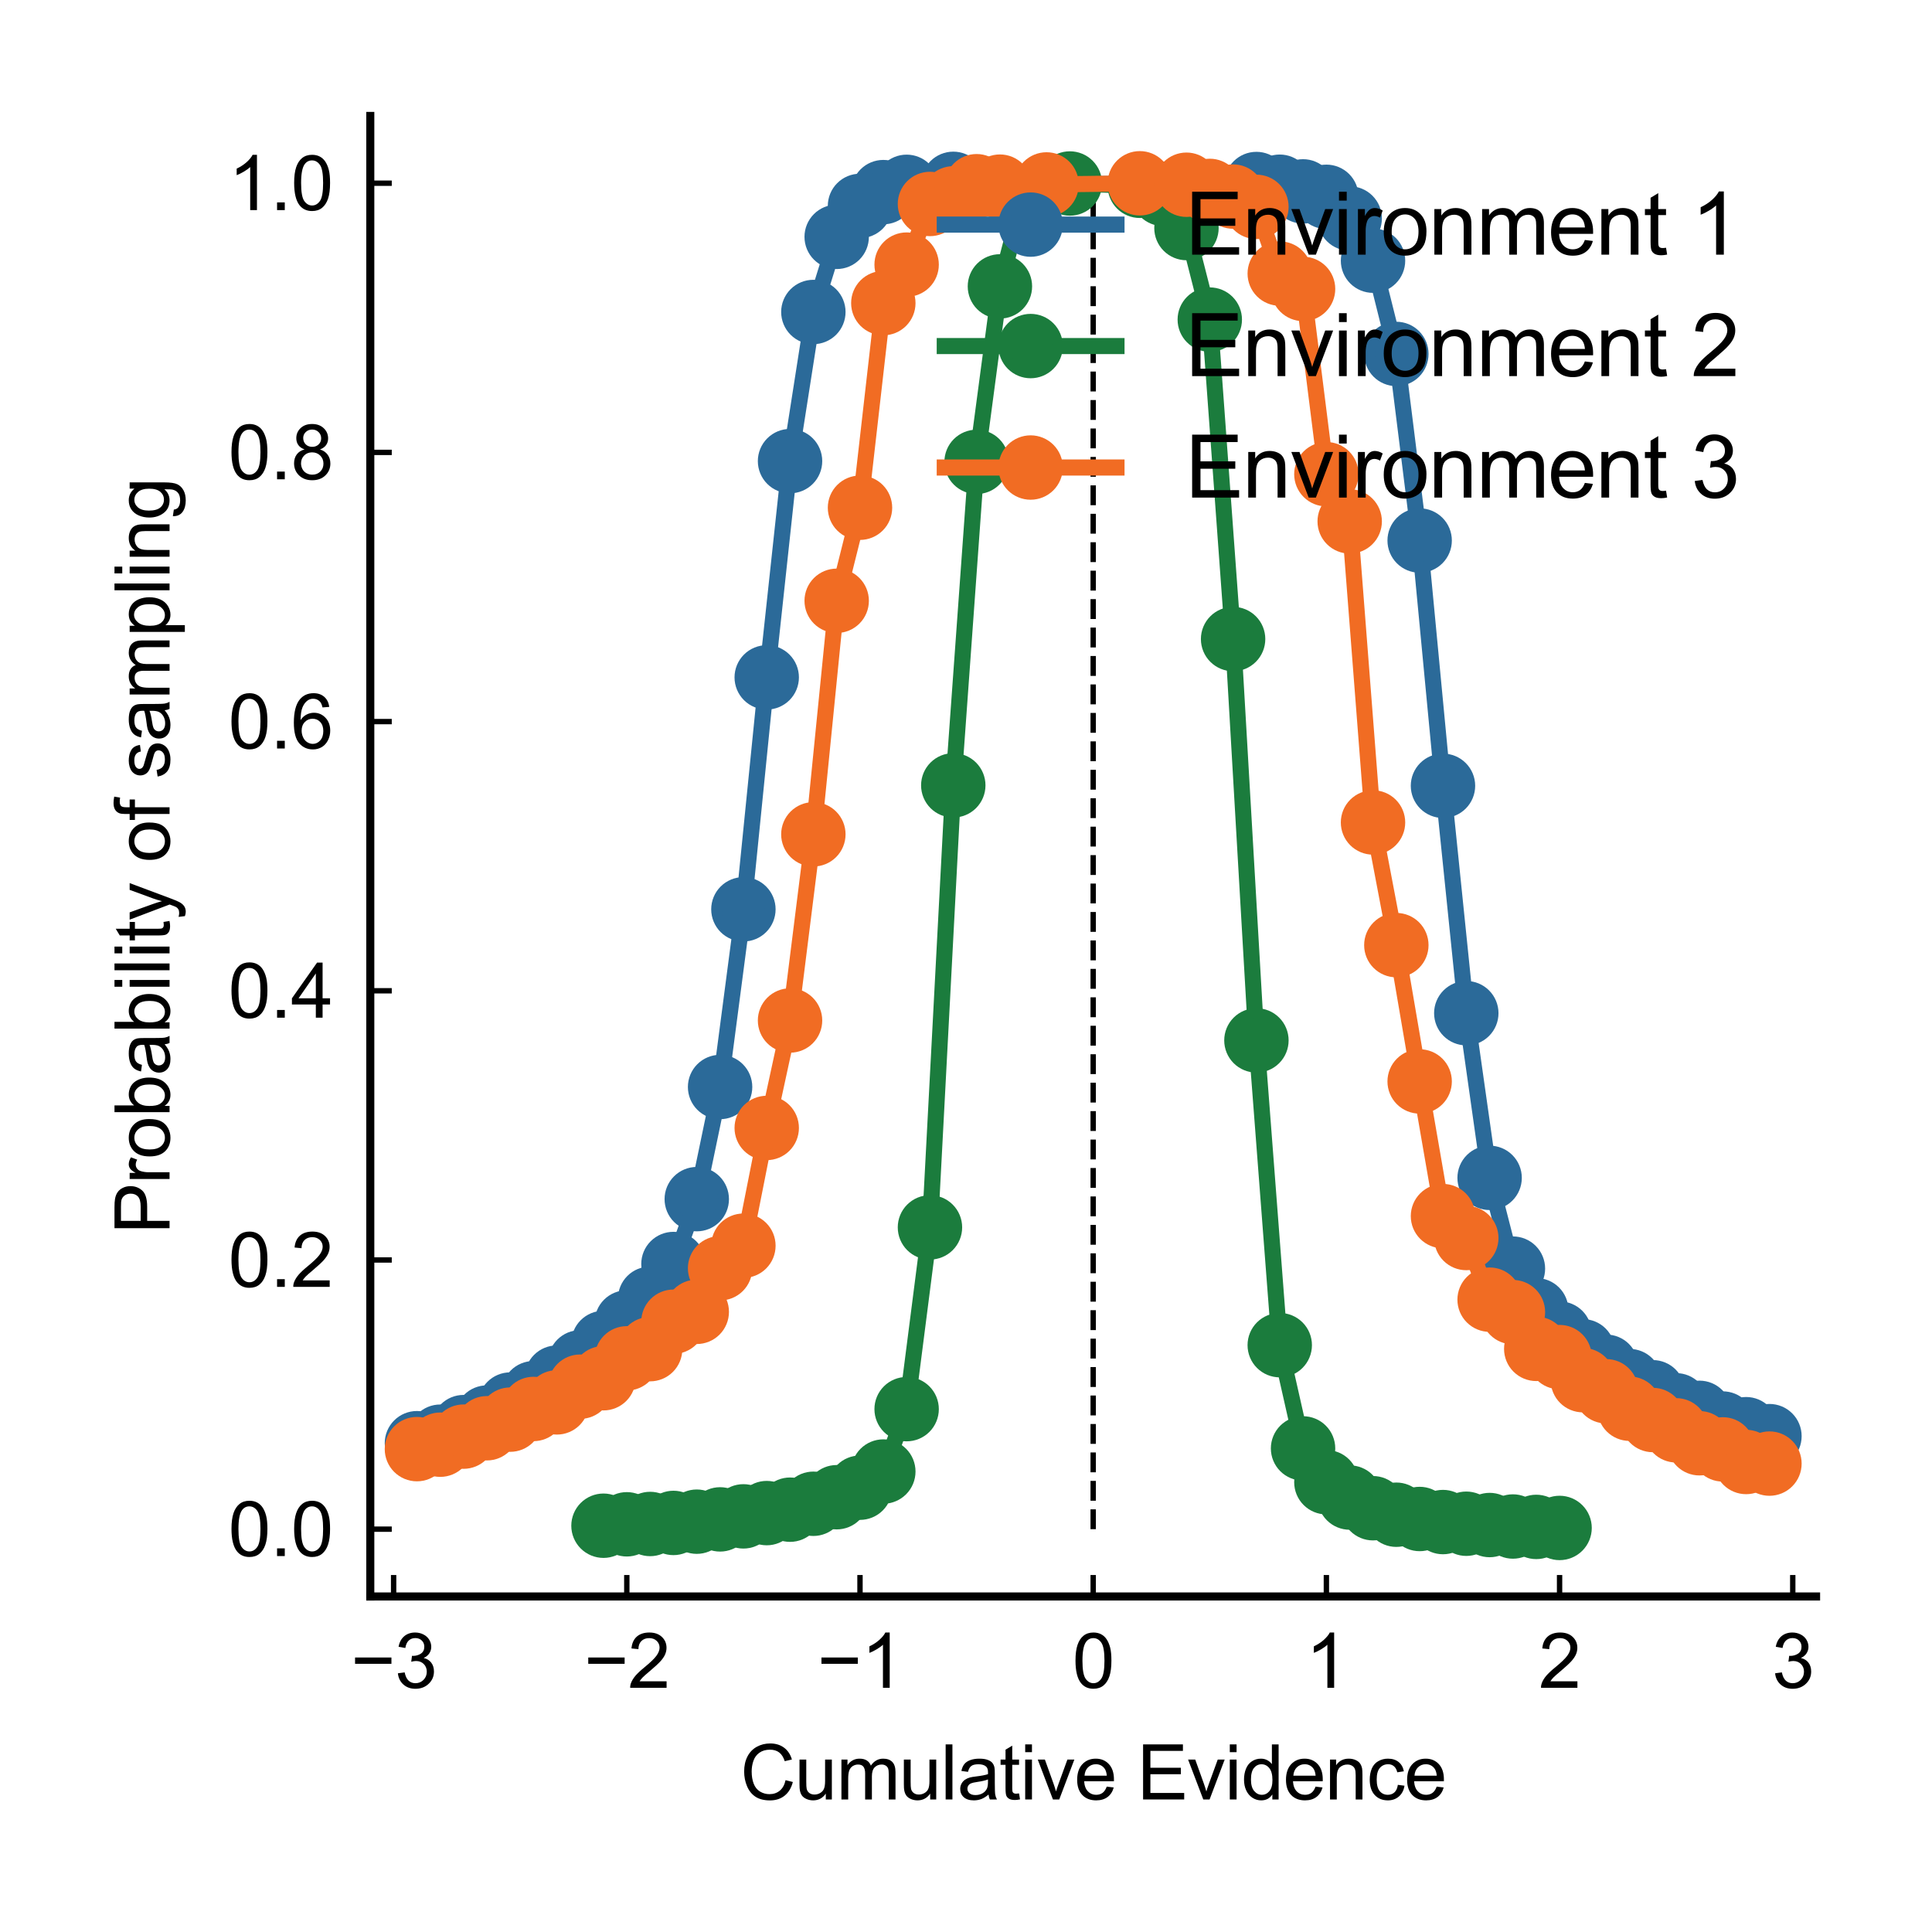 <?xml version="1.0" encoding="utf-8" standalone="no"?>
<!DOCTYPE svg PUBLIC "-//W3C//DTD SVG 1.1//EN"
  "http://www.w3.org/Graphics/SVG/1.1/DTD/svg11.dtd">
<svg xmlns:xlink="http://www.w3.org/1999/xlink" width="180pt" height="180pt" viewBox="0 0 180 180" xmlns="http://www.w3.org/2000/svg" version="1.1">
 <defs>
  <style type="text/css">*{stroke-linejoin: round; stroke-linecap: butt}</style>
 </defs>
 <g id="figure_1">
  <g id="patch_1">
   <path d="M 0 180 
L 180 180 
L 180 0 
L 0 0 
z
" style="fill: #ffffff"/>
  </g>
  <g id="axes_1">
   <g id="patch_2">
    <path d="M 34.5 148.74 
L 169.2 148.74 
L 169.2 10.8 
L 34.5 10.8 
z
" style="fill: #ffffff"/>
   </g>
   <g id="matplotlib.axis_1">
    <g id="xtick_1">
     <g id="line2d_1">
      <defs>
       <path id="m36bbc88fbf" d="M 0 0 
L 0 -2 
" style="stroke: #000000; stroke-width: 0.5"/>
      </defs>
      <g>
       <use xlink:href="#m36bbc88fbf" x="36.673" y="148.74" style="stroke: #000000; stroke-width: 0.5"/>
      </g>
     </g>
     <g id="text_1">
      <!-- −3 -->
      <g transform="translate(32.682 157.25) scale(0.07 -0.07)">
       <defs>
        <path id="ArialMT-2212" d="M 3381 1997 
L 356 1997 
L 356 2522 
L 3381 2522 
L 3381 1997 
z
" transform="scale(0.016)"/>
        <path id="ArialMT-33" d="M 269 1209 
L 831 1284 
Q 928 806 1161 595 
Q 1394 384 1728 384 
Q 2125 384 2398 659 
Q 2672 934 2672 1341 
Q 2672 1728 2419 1979 
Q 2166 2231 1775 2231 
Q 1616 2231 1378 2169 
L 1441 2663 
Q 1497 2656 1531 2656 
Q 1891 2656 2178 2843 
Q 2466 3031 2466 3422 
Q 2466 3731 2256 3934 
Q 2047 4138 1716 4138 
Q 1388 4138 1169 3931 
Q 950 3725 888 3313 
L 325 3413 
Q 428 3978 793 4289 
Q 1159 4600 1703 4600 
Q 2078 4600 2393 4439 
Q 2709 4278 2876 4000 
Q 3044 3722 3044 3409 
Q 3044 3113 2884 2869 
Q 2725 2625 2413 2481 
Q 2819 2388 3044 2092 
Q 3269 1797 3269 1353 
Q 3269 753 2831 336 
Q 2394 -81 1725 -81 
Q 1122 -81 723 278 
Q 325 638 269 1209 
z
" transform="scale(0.016)"/>
       </defs>
       <use xlink:href="#ArialMT-2212"/>
       <use xlink:href="#ArialMT-33" transform="translate(58.398 0)"/>
      </g>
     </g>
    </g>
    <g id="xtick_2">
     <g id="line2d_2">
      <g>
       <use xlink:href="#m36bbc88fbf" x="58.398" y="148.74" style="stroke: #000000; stroke-width: 0.5"/>
      </g>
     </g>
     <g id="text_2">
      <!-- −2 -->
      <g transform="translate(54.408 157.25) scale(0.07 -0.07)">
       <defs>
        <path id="ArialMT-32" d="M 3222 541 
L 3222 0 
L 194 0 
Q 188 203 259 391 
Q 375 700 629 1000 
Q 884 1300 1366 1694 
Q 2113 2306 2375 2664 
Q 2638 3022 2638 3341 
Q 2638 3675 2398 3904 
Q 2159 4134 1775 4134 
Q 1369 4134 1125 3890 
Q 881 3647 878 3216 
L 300 3275 
Q 359 3922 746 4261 
Q 1134 4600 1788 4600 
Q 2447 4600 2831 4234 
Q 3216 3869 3216 3328 
Q 3216 3053 3103 2787 
Q 2991 2522 2730 2228 
Q 2469 1934 1863 1422 
Q 1356 997 1212 845 
Q 1069 694 975 541 
L 3222 541 
z
" transform="scale(0.016)"/>
       </defs>
       <use xlink:href="#ArialMT-2212"/>
       <use xlink:href="#ArialMT-32" transform="translate(58.398 0)"/>
      </g>
     </g>
    </g>
    <g id="xtick_3">
     <g id="line2d_3">
      <g>
       <use xlink:href="#m36bbc88fbf" x="80.124" y="148.74" style="stroke: #000000; stroke-width: 0.5"/>
      </g>
     </g>
     <g id="text_3">
      <!-- −1 -->
      <g transform="translate(76.134 157.25) scale(0.07 -0.07)">
       <defs>
        <path id="ArialMT-31" d="M 2384 0 
L 1822 0 
L 1822 3584 
Q 1619 3391 1289 3197 
Q 959 3003 697 2906 
L 697 3450 
Q 1169 3672 1522 3987 
Q 1875 4303 2022 4600 
L 2384 4600 
L 2384 0 
z
" transform="scale(0.016)"/>
       </defs>
       <use xlink:href="#ArialMT-2212"/>
       <use xlink:href="#ArialMT-31" transform="translate(58.398 0)"/>
      </g>
     </g>
    </g>
    <g id="xtick_4">
     <g id="line2d_4">
      <g>
       <use xlink:href="#m36bbc88fbf" x="101.85" y="148.74" style="stroke: #000000; stroke-width: 0.5"/>
      </g>
     </g>
     <g id="text_4">
      <!-- 0 -->
      <g transform="translate(99.904 157.25) scale(0.07 -0.07)">
       <defs>
        <path id="ArialMT-30" d="M 266 2259 
Q 266 3072 433 3567 
Q 600 4063 929 4331 
Q 1259 4600 1759 4600 
Q 2128 4600 2406 4451 
Q 2684 4303 2865 4023 
Q 3047 3744 3150 3342 
Q 3253 2941 3253 2259 
Q 3253 1453 3087 958 
Q 2922 463 2592 192 
Q 2263 -78 1759 -78 
Q 1097 -78 719 397 
Q 266 969 266 2259 
z
M 844 2259 
Q 844 1131 1108 757 
Q 1372 384 1759 384 
Q 2147 384 2411 759 
Q 2675 1134 2675 2259 
Q 2675 3391 2411 3762 
Q 2147 4134 1753 4134 
Q 1366 4134 1134 3806 
Q 844 3388 844 2259 
z
" transform="scale(0.016)"/>
       </defs>
       <use xlink:href="#ArialMT-30"/>
      </g>
     </g>
    </g>
    <g id="xtick_5">
     <g id="line2d_5">
      <g>
       <use xlink:href="#m36bbc88fbf" x="123.576" y="148.74" style="stroke: #000000; stroke-width: 0.5"/>
      </g>
     </g>
     <g id="text_5">
      <!-- 1 -->
      <g transform="translate(121.629 157.25) scale(0.07 -0.07)">
       <use xlink:href="#ArialMT-31"/>
      </g>
     </g>
    </g>
    <g id="xtick_6">
     <g id="line2d_6">
      <g>
       <use xlink:href="#m36bbc88fbf" x="145.302" y="148.74" style="stroke: #000000; stroke-width: 0.5"/>
      </g>
     </g>
     <g id="text_6">
      <!-- 2 -->
      <g transform="translate(143.355 157.25) scale(0.07 -0.07)">
       <use xlink:href="#ArialMT-32"/>
      </g>
     </g>
    </g>
    <g id="xtick_7">
     <g id="line2d_7">
      <g>
       <use xlink:href="#m36bbc88fbf" x="167.027" y="148.74" style="stroke: #000000; stroke-width: 0.5"/>
      </g>
     </g>
     <g id="text_7">
      <!-- 3 -->
      <g transform="translate(165.081 157.25) scale(0.07 -0.07)">
       <use xlink:href="#ArialMT-33"/>
      </g>
     </g>
    </g>
    <g id="text_8">
     <!-- Cumulative Evidence -->
     <g transform="translate(68.974 167.652) scale(0.07 -0.07)">
      <defs>
       <path id="ArialMT-43" d="M 3763 1606 
L 4369 1453 
Q 4178 706 3683 314 
Q 3188 -78 2472 -78 
Q 1731 -78 1267 223 
Q 803 525 561 1097 
Q 319 1669 319 2325 
Q 319 3041 592 3573 
Q 866 4106 1370 4382 
Q 1875 4659 2481 4659 
Q 3169 4659 3637 4309 
Q 4106 3959 4291 3325 
L 3694 3184 
Q 3534 3684 3231 3912 
Q 2928 4141 2469 4141 
Q 1941 4141 1586 3887 
Q 1231 3634 1087 3207 
Q 944 2781 944 2328 
Q 944 1744 1114 1308 
Q 1284 872 1643 656 
Q 2003 441 2422 441 
Q 2931 441 3284 734 
Q 3638 1028 3763 1606 
z
" transform="scale(0.016)"/>
       <path id="ArialMT-75" d="M 2597 0 
L 2597 488 
Q 2209 -75 1544 -75 
Q 1250 -75 995 37 
Q 741 150 617 320 
Q 494 491 444 738 
Q 409 903 409 1263 
L 409 3319 
L 972 3319 
L 972 1478 
Q 972 1038 1006 884 
Q 1059 663 1231 536 
Q 1403 409 1656 409 
Q 1909 409 2131 539 
Q 2353 669 2445 892 
Q 2538 1116 2538 1541 
L 2538 3319 
L 3100 3319 
L 3100 0 
L 2597 0 
z
" transform="scale(0.016)"/>
       <path id="ArialMT-6d" d="M 422 0 
L 422 3319 
L 925 3319 
L 925 2853 
Q 1081 3097 1340 3245 
Q 1600 3394 1931 3394 
Q 2300 3394 2536 3241 
Q 2772 3088 2869 2813 
Q 3263 3394 3894 3394 
Q 4388 3394 4653 3120 
Q 4919 2847 4919 2278 
L 4919 0 
L 4359 0 
L 4359 2091 
Q 4359 2428 4304 2576 
Q 4250 2725 4106 2815 
Q 3963 2906 3769 2906 
Q 3419 2906 3187 2673 
Q 2956 2441 2956 1928 
L 2956 0 
L 2394 0 
L 2394 2156 
Q 2394 2531 2256 2718 
Q 2119 2906 1806 2906 
Q 1569 2906 1367 2781 
Q 1166 2656 1075 2415 
Q 984 2175 984 1722 
L 984 0 
L 422 0 
z
" transform="scale(0.016)"/>
       <path id="ArialMT-6c" d="M 409 0 
L 409 4581 
L 972 4581 
L 972 0 
L 409 0 
z
" transform="scale(0.016)"/>
       <path id="ArialMT-61" d="M 2588 409 
Q 2275 144 1986 34 
Q 1697 -75 1366 -75 
Q 819 -75 525 192 
Q 231 459 231 875 
Q 231 1119 342 1320 
Q 453 1522 633 1644 
Q 813 1766 1038 1828 
Q 1203 1872 1538 1913 
Q 2219 1994 2541 2106 
Q 2544 2222 2544 2253 
Q 2544 2597 2384 2738 
Q 2169 2928 1744 2928 
Q 1347 2928 1158 2789 
Q 969 2650 878 2297 
L 328 2372 
Q 403 2725 575 2942 
Q 747 3159 1072 3276 
Q 1397 3394 1825 3394 
Q 2250 3394 2515 3294 
Q 2781 3194 2906 3042 
Q 3031 2891 3081 2659 
Q 3109 2516 3109 2141 
L 3109 1391 
Q 3109 606 3145 398 
Q 3181 191 3288 0 
L 2700 0 
Q 2613 175 2588 409 
z
M 2541 1666 
Q 2234 1541 1622 1453 
Q 1275 1403 1131 1340 
Q 988 1278 909 1158 
Q 831 1038 831 891 
Q 831 666 1001 516 
Q 1172 366 1500 366 
Q 1825 366 2078 508 
Q 2331 650 2450 897 
Q 2541 1088 2541 1459 
L 2541 1666 
z
" transform="scale(0.016)"/>
       <path id="ArialMT-74" d="M 1650 503 
L 1731 6 
Q 1494 -44 1306 -44 
Q 1000 -44 831 53 
Q 663 150 594 308 
Q 525 466 525 972 
L 525 2881 
L 113 2881 
L 113 3319 
L 525 3319 
L 525 4141 
L 1084 4478 
L 1084 3319 
L 1650 3319 
L 1650 2881 
L 1084 2881 
L 1084 941 
Q 1084 700 1114 631 
Q 1144 563 1211 522 
Q 1278 481 1403 481 
Q 1497 481 1650 503 
z
" transform="scale(0.016)"/>
       <path id="ArialMT-69" d="M 425 3934 
L 425 4581 
L 988 4581 
L 988 3934 
L 425 3934 
z
M 425 0 
L 425 3319 
L 988 3319 
L 988 0 
L 425 0 
z
" transform="scale(0.016)"/>
       <path id="ArialMT-76" d="M 1344 0 
L 81 3319 
L 675 3319 
L 1388 1331 
Q 1503 1009 1600 663 
Q 1675 925 1809 1294 
L 2547 3319 
L 3125 3319 
L 1869 0 
L 1344 0 
z
" transform="scale(0.016)"/>
       <path id="ArialMT-65" d="M 2694 1069 
L 3275 997 
Q 3138 488 2766 206 
Q 2394 -75 1816 -75 
Q 1088 -75 661 373 
Q 234 822 234 1631 
Q 234 2469 665 2931 
Q 1097 3394 1784 3394 
Q 2450 3394 2872 2941 
Q 3294 2488 3294 1666 
Q 3294 1616 3291 1516 
L 816 1516 
Q 847 969 1125 678 
Q 1403 388 1819 388 
Q 2128 388 2347 550 
Q 2566 713 2694 1069 
z
M 847 1978 
L 2700 1978 
Q 2663 2397 2488 2606 
Q 2219 2931 1791 2931 
Q 1403 2931 1139 2672 
Q 875 2413 847 1978 
z
" transform="scale(0.016)"/>
       <path id="ArialMT-20" transform="scale(0.016)"/>
       <path id="ArialMT-45" d="M 506 0 
L 506 4581 
L 3819 4581 
L 3819 4041 
L 1113 4041 
L 1113 2638 
L 3647 2638 
L 3647 2100 
L 1113 2100 
L 1113 541 
L 3925 541 
L 3925 0 
L 506 0 
z
" transform="scale(0.016)"/>
       <path id="ArialMT-64" d="M 2575 0 
L 2575 419 
Q 2259 -75 1647 -75 
Q 1250 -75 917 144 
Q 584 363 401 755 
Q 219 1147 219 1656 
Q 219 2153 384 2558 
Q 550 2963 881 3178 
Q 1213 3394 1622 3394 
Q 1922 3394 2156 3267 
Q 2391 3141 2538 2938 
L 2538 4581 
L 3097 4581 
L 3097 0 
L 2575 0 
z
M 797 1656 
Q 797 1019 1065 703 
Q 1334 388 1700 388 
Q 2069 388 2326 689 
Q 2584 991 2584 1609 
Q 2584 2291 2321 2609 
Q 2059 2928 1675 2928 
Q 1300 2928 1048 2622 
Q 797 2316 797 1656 
z
" transform="scale(0.016)"/>
       <path id="ArialMT-6e" d="M 422 0 
L 422 3319 
L 928 3319 
L 928 2847 
Q 1294 3394 1984 3394 
Q 2284 3394 2536 3286 
Q 2788 3178 2913 3003 
Q 3038 2828 3088 2588 
Q 3119 2431 3119 2041 
L 3119 0 
L 2556 0 
L 2556 2019 
Q 2556 2363 2490 2533 
Q 2425 2703 2258 2804 
Q 2091 2906 1866 2906 
Q 1506 2906 1245 2678 
Q 984 2450 984 1813 
L 984 0 
L 422 0 
z
" transform="scale(0.016)"/>
       <path id="ArialMT-63" d="M 2588 1216 
L 3141 1144 
Q 3050 572 2676 248 
Q 2303 -75 1759 -75 
Q 1078 -75 664 370 
Q 250 816 250 1647 
Q 250 2184 428 2587 
Q 606 2991 970 3192 
Q 1334 3394 1763 3394 
Q 2303 3394 2647 3120 
Q 2991 2847 3088 2344 
L 2541 2259 
Q 2463 2594 2264 2762 
Q 2066 2931 1784 2931 
Q 1359 2931 1093 2626 
Q 828 2322 828 1663 
Q 828 994 1084 691 
Q 1341 388 1753 388 
Q 2084 388 2306 591 
Q 2528 794 2588 1216 
z
" transform="scale(0.016)"/>
      </defs>
      <use xlink:href="#ArialMT-43"/>
      <use xlink:href="#ArialMT-75" transform="translate(72.217 0)"/>
      <use xlink:href="#ArialMT-6d" transform="translate(127.832 0)"/>
      <use xlink:href="#ArialMT-75" transform="translate(211.133 0)"/>
      <use xlink:href="#ArialMT-6c" transform="translate(266.748 0)"/>
      <use xlink:href="#ArialMT-61" transform="translate(288.965 0)"/>
      <use xlink:href="#ArialMT-74" transform="translate(344.58 0)"/>
      <use xlink:href="#ArialMT-69" transform="translate(372.363 0)"/>
      <use xlink:href="#ArialMT-76" transform="translate(394.58 0)"/>
      <use xlink:href="#ArialMT-65" transform="translate(444.58 0)"/>
      <use xlink:href="#ArialMT-20" transform="translate(500.195 0)"/>
      <use xlink:href="#ArialMT-45" transform="translate(527.979 0)"/>
      <use xlink:href="#ArialMT-76" transform="translate(594.678 0)"/>
      <use xlink:href="#ArialMT-69" transform="translate(644.678 0)"/>
      <use xlink:href="#ArialMT-64" transform="translate(666.895 0)"/>
      <use xlink:href="#ArialMT-65" transform="translate(722.51 0)"/>
      <use xlink:href="#ArialMT-6e" transform="translate(778.125 0)"/>
      <use xlink:href="#ArialMT-63" transform="translate(833.74 0)"/>
      <use xlink:href="#ArialMT-65" transform="translate(883.74 0)"/>
     </g>
    </g>
   </g>
   <g id="matplotlib.axis_2">
    <g id="ytick_1">
     <g id="line2d_8">
      <defs>
       <path id="m79f237bea0" d="M 0 0 
L 2 0 
" style="stroke: #000000; stroke-width: 0.5"/>
      </defs>
      <g>
       <use xlink:href="#m79f237bea0" x="34.5" y="142.47" style="stroke: #000000; stroke-width: 0.5"/>
      </g>
     </g>
     <g id="text_9">
      <!-- 0.0 -->
      <g transform="translate(21.27 144.975) scale(0.07 -0.07)">
       <defs>
        <path id="ArialMT-2e" d="M 581 0 
L 581 641 
L 1222 641 
L 1222 0 
L 581 0 
z
" transform="scale(0.016)"/>
       </defs>
       <use xlink:href="#ArialMT-30"/>
       <use xlink:href="#ArialMT-2e" transform="translate(55.615 0)"/>
       <use xlink:href="#ArialMT-30" transform="translate(83.398 0)"/>
      </g>
     </g>
    </g>
    <g id="ytick_2">
     <g id="line2d_9">
      <g>
       <use xlink:href="#m79f237bea0" x="34.5" y="117.39" style="stroke: #000000; stroke-width: 0.5"/>
      </g>
     </g>
     <g id="text_10">
      <!-- 0.2 -->
      <g transform="translate(21.27 119.895) scale(0.07 -0.07)">
       <use xlink:href="#ArialMT-30"/>
       <use xlink:href="#ArialMT-2e" transform="translate(55.615 0)"/>
       <use xlink:href="#ArialMT-32" transform="translate(83.398 0)"/>
      </g>
     </g>
    </g>
    <g id="ytick_3">
     <g id="line2d_10">
      <g>
       <use xlink:href="#m79f237bea0" x="34.5" y="92.31" style="stroke: #000000; stroke-width: 0.5"/>
      </g>
     </g>
     <g id="text_11">
      <!-- 0.4 -->
      <g transform="translate(21.27 94.815) scale(0.07 -0.07)">
       <defs>
        <path id="ArialMT-34" d="M 2069 0 
L 2069 1097 
L 81 1097 
L 81 1613 
L 2172 4581 
L 2631 4581 
L 2631 1613 
L 3250 1613 
L 3250 1097 
L 2631 1097 
L 2631 0 
L 2069 0 
z
M 2069 1613 
L 2069 3678 
L 634 1613 
L 2069 1613 
z
" transform="scale(0.016)"/>
       </defs>
       <use xlink:href="#ArialMT-30"/>
       <use xlink:href="#ArialMT-2e" transform="translate(55.615 0)"/>
       <use xlink:href="#ArialMT-34" transform="translate(83.398 0)"/>
      </g>
     </g>
    </g>
    <g id="ytick_4">
     <g id="line2d_11">
      <g>
       <use xlink:href="#m79f237bea0" x="34.5" y="67.23" style="stroke: #000000; stroke-width: 0.5"/>
      </g>
     </g>
     <g id="text_12">
      <!-- 0.6 -->
      <g transform="translate(21.27 69.735) scale(0.07 -0.07)">
       <defs>
        <path id="ArialMT-36" d="M 3184 3459 
L 2625 3416 
Q 2550 3747 2413 3897 
Q 2184 4138 1850 4138 
Q 1581 4138 1378 3988 
Q 1113 3794 959 3422 
Q 806 3050 800 2363 
Q 1003 2672 1297 2822 
Q 1591 2972 1913 2972 
Q 2475 2972 2870 2558 
Q 3266 2144 3266 1488 
Q 3266 1056 3080 686 
Q 2894 316 2569 119 
Q 2244 -78 1831 -78 
Q 1128 -78 684 439 
Q 241 956 241 2144 
Q 241 3472 731 4075 
Q 1159 4600 1884 4600 
Q 2425 4600 2770 4297 
Q 3116 3994 3184 3459 
z
M 888 1484 
Q 888 1194 1011 928 
Q 1134 663 1356 523 
Q 1578 384 1822 384 
Q 2178 384 2434 671 
Q 2691 959 2691 1453 
Q 2691 1928 2437 2201 
Q 2184 2475 1800 2475 
Q 1419 2475 1153 2201 
Q 888 1928 888 1484 
z
" transform="scale(0.016)"/>
       </defs>
       <use xlink:href="#ArialMT-30"/>
       <use xlink:href="#ArialMT-2e" transform="translate(55.615 0)"/>
       <use xlink:href="#ArialMT-36" transform="translate(83.398 0)"/>
      </g>
     </g>
    </g>
    <g id="ytick_5">
     <g id="line2d_12">
      <g>
       <use xlink:href="#m79f237bea0" x="34.5" y="42.15" style="stroke: #000000; stroke-width: 0.5"/>
      </g>
     </g>
     <g id="text_13">
      <!-- 0.8 -->
      <g transform="translate(21.27 44.655) scale(0.07 -0.07)">
       <defs>
        <path id="ArialMT-38" d="M 1131 2484 
Q 781 2613 612 2850 
Q 444 3088 444 3419 
Q 444 3919 803 4259 
Q 1163 4600 1759 4600 
Q 2359 4600 2725 4251 
Q 3091 3903 3091 3403 
Q 3091 3084 2923 2848 
Q 2756 2613 2416 2484 
Q 2838 2347 3058 2040 
Q 3278 1734 3278 1309 
Q 3278 722 2862 322 
Q 2447 -78 1769 -78 
Q 1091 -78 675 323 
Q 259 725 259 1325 
Q 259 1772 486 2073 
Q 713 2375 1131 2484 
z
M 1019 3438 
Q 1019 3113 1228 2906 
Q 1438 2700 1772 2700 
Q 2097 2700 2305 2904 
Q 2513 3109 2513 3406 
Q 2513 3716 2298 3927 
Q 2084 4138 1766 4138 
Q 1444 4138 1231 3931 
Q 1019 3725 1019 3438 
z
M 838 1322 
Q 838 1081 952 856 
Q 1066 631 1291 507 
Q 1516 384 1775 384 
Q 2178 384 2440 643 
Q 2703 903 2703 1303 
Q 2703 1709 2433 1975 
Q 2163 2241 1756 2241 
Q 1359 2241 1098 1978 
Q 838 1716 838 1322 
z
" transform="scale(0.016)"/>
       </defs>
       <use xlink:href="#ArialMT-30"/>
       <use xlink:href="#ArialMT-2e" transform="translate(55.615 0)"/>
       <use xlink:href="#ArialMT-38" transform="translate(83.398 0)"/>
      </g>
     </g>
    </g>
    <g id="ytick_6">
     <g id="line2d_13">
      <g>
       <use xlink:href="#m79f237bea0" x="34.5" y="17.07" style="stroke: #000000; stroke-width: 0.5"/>
      </g>
     </g>
     <g id="text_14">
      <!-- 1.0 -->
      <g transform="translate(21.27 19.575) scale(0.07 -0.07)">
       <use xlink:href="#ArialMT-31"/>
       <use xlink:href="#ArialMT-2e" transform="translate(55.615 0)"/>
       <use xlink:href="#ArialMT-30" transform="translate(83.398 0)"/>
      </g>
     </g>
    </g>
    <g id="text_15">
     <!-- Probability of sampling -->
     <g transform="translate(15.797 114.98) rotate(-90) scale(0.07 -0.07)">
      <defs>
       <path id="ArialMT-50" d="M 494 0 
L 494 4581 
L 2222 4581 
Q 2678 4581 2919 4538 
Q 3256 4481 3484 4323 
Q 3713 4166 3852 3881 
Q 3991 3597 3991 3256 
Q 3991 2672 3619 2267 
Q 3247 1863 2275 1863 
L 1100 1863 
L 1100 0 
L 494 0 
z
M 1100 2403 
L 2284 2403 
Q 2872 2403 3119 2622 
Q 3366 2841 3366 3238 
Q 3366 3525 3220 3729 
Q 3075 3934 2838 4000 
Q 2684 4041 2272 4041 
L 1100 4041 
L 1100 2403 
z
" transform="scale(0.016)"/>
       <path id="ArialMT-72" d="M 416 0 
L 416 3319 
L 922 3319 
L 922 2816 
Q 1116 3169 1280 3281 
Q 1444 3394 1641 3394 
Q 1925 3394 2219 3213 
L 2025 2691 
Q 1819 2813 1613 2813 
Q 1428 2813 1281 2702 
Q 1134 2591 1072 2394 
Q 978 2094 978 1738 
L 978 0 
L 416 0 
z
" transform="scale(0.016)"/>
       <path id="ArialMT-6f" d="M 213 1659 
Q 213 2581 725 3025 
Q 1153 3394 1769 3394 
Q 2453 3394 2887 2945 
Q 3322 2497 3322 1706 
Q 3322 1066 3130 698 
Q 2938 331 2570 128 
Q 2203 -75 1769 -75 
Q 1072 -75 642 372 
Q 213 819 213 1659 
z
M 791 1659 
Q 791 1022 1069 705 
Q 1347 388 1769 388 
Q 2188 388 2466 706 
Q 2744 1025 2744 1678 
Q 2744 2294 2464 2611 
Q 2184 2928 1769 2928 
Q 1347 2928 1069 2612 
Q 791 2297 791 1659 
z
" transform="scale(0.016)"/>
       <path id="ArialMT-62" d="M 941 0 
L 419 0 
L 419 4581 
L 981 4581 
L 981 2947 
Q 1338 3394 1891 3394 
Q 2197 3394 2470 3270 
Q 2744 3147 2920 2923 
Q 3097 2700 3197 2384 
Q 3297 2069 3297 1709 
Q 3297 856 2875 390 
Q 2453 -75 1863 -75 
Q 1275 -75 941 416 
L 941 0 
z
M 934 1684 
Q 934 1088 1097 822 
Q 1363 388 1816 388 
Q 2184 388 2453 708 
Q 2722 1028 2722 1663 
Q 2722 2313 2464 2622 
Q 2206 2931 1841 2931 
Q 1472 2931 1203 2611 
Q 934 2291 934 1684 
z
" transform="scale(0.016)"/>
       <path id="ArialMT-79" d="M 397 -1278 
L 334 -750 
Q 519 -800 656 -800 
Q 844 -800 956 -737 
Q 1069 -675 1141 -563 
Q 1194 -478 1313 -144 
Q 1328 -97 1363 -6 
L 103 3319 
L 709 3319 
L 1400 1397 
Q 1534 1031 1641 628 
Q 1738 1016 1872 1384 
L 2581 3319 
L 3144 3319 
L 1881 -56 
Q 1678 -603 1566 -809 
Q 1416 -1088 1222 -1217 
Q 1028 -1347 759 -1347 
Q 597 -1347 397 -1278 
z
" transform="scale(0.016)"/>
       <path id="ArialMT-66" d="M 556 0 
L 556 2881 
L 59 2881 
L 59 3319 
L 556 3319 
L 556 3672 
Q 556 4006 616 4169 
Q 697 4388 901 4523 
Q 1106 4659 1475 4659 
Q 1713 4659 2000 4603 
L 1916 4113 
Q 1741 4144 1584 4144 
Q 1328 4144 1222 4034 
Q 1116 3925 1116 3625 
L 1116 3319 
L 1763 3319 
L 1763 2881 
L 1116 2881 
L 1116 0 
L 556 0 
z
" transform="scale(0.016)"/>
       <path id="ArialMT-73" d="M 197 991 
L 753 1078 
Q 800 744 1014 566 
Q 1228 388 1613 388 
Q 2000 388 2187 545 
Q 2375 703 2375 916 
Q 2375 1106 2209 1216 
Q 2094 1291 1634 1406 
Q 1016 1563 777 1677 
Q 538 1791 414 1992 
Q 291 2194 291 2438 
Q 291 2659 392 2848 
Q 494 3038 669 3163 
Q 800 3259 1026 3326 
Q 1253 3394 1513 3394 
Q 1903 3394 2198 3281 
Q 2494 3169 2634 2976 
Q 2775 2784 2828 2463 
L 2278 2388 
Q 2241 2644 2061 2787 
Q 1881 2931 1553 2931 
Q 1166 2931 1000 2803 
Q 834 2675 834 2503 
Q 834 2394 903 2306 
Q 972 2216 1119 2156 
Q 1203 2125 1616 2013 
Q 2213 1853 2448 1751 
Q 2684 1650 2818 1456 
Q 2953 1263 2953 975 
Q 2953 694 2789 445 
Q 2625 197 2315 61 
Q 2006 -75 1616 -75 
Q 969 -75 630 194 
Q 291 463 197 991 
z
" transform="scale(0.016)"/>
       <path id="ArialMT-70" d="M 422 -1272 
L 422 3319 
L 934 3319 
L 934 2888 
Q 1116 3141 1344 3267 
Q 1572 3394 1897 3394 
Q 2322 3394 2647 3175 
Q 2972 2956 3137 2557 
Q 3303 2159 3303 1684 
Q 3303 1175 3120 767 
Q 2938 359 2589 142 
Q 2241 -75 1856 -75 
Q 1575 -75 1351 44 
Q 1128 163 984 344 
L 984 -1272 
L 422 -1272 
z
M 931 1641 
Q 931 1000 1190 694 
Q 1450 388 1819 388 
Q 2194 388 2461 705 
Q 2728 1022 2728 1688 
Q 2728 2322 2467 2637 
Q 2206 2953 1844 2953 
Q 1484 2953 1207 2617 
Q 931 2281 931 1641 
z
" transform="scale(0.016)"/>
       <path id="ArialMT-67" d="M 319 -275 
L 866 -356 
Q 900 -609 1056 -725 
Q 1266 -881 1628 -881 
Q 2019 -881 2231 -725 
Q 2444 -569 2519 -288 
Q 2563 -116 2559 434 
Q 2191 0 1641 0 
Q 956 0 581 494 
Q 206 988 206 1678 
Q 206 2153 378 2554 
Q 550 2956 876 3175 
Q 1203 3394 1644 3394 
Q 2231 3394 2613 2919 
L 2613 3319 
L 3131 3319 
L 3131 450 
Q 3131 -325 2973 -648 
Q 2816 -972 2473 -1159 
Q 2131 -1347 1631 -1347 
Q 1038 -1347 672 -1080 
Q 306 -813 319 -275 
z
M 784 1719 
Q 784 1066 1043 766 
Q 1303 466 1694 466 
Q 2081 466 2343 764 
Q 2606 1063 2606 1700 
Q 2606 2309 2336 2618 
Q 2066 2928 1684 2928 
Q 1309 2928 1046 2623 
Q 784 2319 784 1719 
z
" transform="scale(0.016)"/>
      </defs>
      <use xlink:href="#ArialMT-50"/>
      <use xlink:href="#ArialMT-72" transform="translate(66.699 0)"/>
      <use xlink:href="#ArialMT-6f" transform="translate(100 0)"/>
      <use xlink:href="#ArialMT-62" transform="translate(155.615 0)"/>
      <use xlink:href="#ArialMT-61" transform="translate(211.23 0)"/>
      <use xlink:href="#ArialMT-62" transform="translate(266.846 0)"/>
      <use xlink:href="#ArialMT-69" transform="translate(322.461 0)"/>
      <use xlink:href="#ArialMT-6c" transform="translate(344.678 0)"/>
      <use xlink:href="#ArialMT-69" transform="translate(366.895 0)"/>
      <use xlink:href="#ArialMT-74" transform="translate(389.111 0)"/>
      <use xlink:href="#ArialMT-79" transform="translate(416.895 0)"/>
      <use xlink:href="#ArialMT-20" transform="translate(466.895 0)"/>
      <use xlink:href="#ArialMT-6f" transform="translate(494.678 0)"/>
      <use xlink:href="#ArialMT-66" transform="translate(550.293 0)"/>
      <use xlink:href="#ArialMT-20" transform="translate(578.076 0)"/>
      <use xlink:href="#ArialMT-73" transform="translate(605.859 0)"/>
      <use xlink:href="#ArialMT-61" transform="translate(655.859 0)"/>
      <use xlink:href="#ArialMT-6d" transform="translate(711.475 0)"/>
      <use xlink:href="#ArialMT-70" transform="translate(794.775 0)"/>
      <use xlink:href="#ArialMT-6c" transform="translate(850.391 0)"/>
      <use xlink:href="#ArialMT-69" transform="translate(872.607 0)"/>
      <use xlink:href="#ArialMT-6e" transform="translate(894.824 0)"/>
      <use xlink:href="#ArialMT-67" transform="translate(950.439 0)"/>
     </g>
    </g>
   </g>
   <g id="LineCollection_1">
    <path d="M 101.85 142.47 
L 101.85 17.07 
" clip-path="url(#pdb8d037c3d)" style="fill: none; stroke-dasharray: 1.85,0.8; stroke-dashoffset: 0; stroke: #000000; stroke-width: 0.5"/>
   </g>
   <g id="line2d_14">
    <path d="M 38.845 134.459 
L 41.018 133.853 
L 43.19 132.961 
L 45.363 132.071 
L 47.535 130.859 
L 49.708 129.802 
L 51.881 128.349 
L 54.053 126.925 
L 56.226 125.12 
L 58.398 123.212 
L 60.571 121 
L 62.744 117.765 
L 64.916 111.721 
L 67.089 101.273 
L 69.261 84.718 
L 71.434 63.109 
L 73.606 42.961 
L 75.779 29.067 
L 77.952 22.067 
L 80.124 19.184 
L 82.297 17.899 
L 84.469 17.407 
L 88.815 17.128 
L 117.058 17.145 
L 119.231 17.397 
L 121.403 17.831 
L 123.576 18.337 
L 125.748 20.356 
L 127.921 24.287 
L 130.094 32.976 
L 132.266 50.36 
L 134.439 73.211 
L 136.611 94.396 
L 138.784 109.738 
L 140.956 118.195 
L 143.129 122.072 
L 145.302 124.249 
L 147.474 125.898 
L 149.647 127.337 
L 151.819 128.675 
L 153.992 129.714 
L 156.165 130.929 
L 158.337 131.631 
L 160.51 132.628 
L 162.682 133.155 
L 164.855 133.802 
" clip-path="url(#pdb8d037c3d)" style="fill: none; stroke: #2b6a99; stroke-width: 1.5; stroke-linecap: square"/>
    <defs>
     <path id="m3366f67af3" d="M 0 2.5 
C 0.663 2.5 1.299 2.237 1.768 1.768 
C 2.237 1.299 2.5 0.663 2.5 0 
C 2.5 -0.663 2.237 -1.299 1.768 -1.768 
C 1.299 -2.237 0.663 -2.5 0 -2.5 
C -0.663 -2.5 -1.299 -2.237 -1.768 -1.768 
C -2.237 -1.299 -2.5 -0.663 -2.5 0 
C -2.5 0.663 -2.237 1.299 -1.768 1.768 
C -1.299 2.237 -0.663 2.5 0 2.5 
z
" style="stroke: #2b6a99"/>
    </defs>
    <g clip-path="url(#pdb8d037c3d)">
     <use xlink:href="#m3366f67af3" x="38.845" y="134.459" style="fill: #2b6a99; stroke: #2b6a99"/>
     <use xlink:href="#m3366f67af3" x="41.018" y="133.853" style="fill: #2b6a99; stroke: #2b6a99"/>
     <use xlink:href="#m3366f67af3" x="43.19" y="132.961" style="fill: #2b6a99; stroke: #2b6a99"/>
     <use xlink:href="#m3366f67af3" x="45.363" y="132.071" style="fill: #2b6a99; stroke: #2b6a99"/>
     <use xlink:href="#m3366f67af3" x="47.535" y="130.859" style="fill: #2b6a99; stroke: #2b6a99"/>
     <use xlink:href="#m3366f67af3" x="49.708" y="129.802" style="fill: #2b6a99; stroke: #2b6a99"/>
     <use xlink:href="#m3366f67af3" x="51.881" y="128.349" style="fill: #2b6a99; stroke: #2b6a99"/>
     <use xlink:href="#m3366f67af3" x="54.053" y="126.925" style="fill: #2b6a99; stroke: #2b6a99"/>
     <use xlink:href="#m3366f67af3" x="56.226" y="125.12" style="fill: #2b6a99; stroke: #2b6a99"/>
     <use xlink:href="#m3366f67af3" x="58.398" y="123.212" style="fill: #2b6a99; stroke: #2b6a99"/>
     <use xlink:href="#m3366f67af3" x="60.571" y="121" style="fill: #2b6a99; stroke: #2b6a99"/>
     <use xlink:href="#m3366f67af3" x="62.744" y="117.765" style="fill: #2b6a99; stroke: #2b6a99"/>
     <use xlink:href="#m3366f67af3" x="64.916" y="111.721" style="fill: #2b6a99; stroke: #2b6a99"/>
     <use xlink:href="#m3366f67af3" x="67.089" y="101.273" style="fill: #2b6a99; stroke: #2b6a99"/>
     <use xlink:href="#m3366f67af3" x="69.261" y="84.718" style="fill: #2b6a99; stroke: #2b6a99"/>
     <use xlink:href="#m3366f67af3" x="71.434" y="63.109" style="fill: #2b6a99; stroke: #2b6a99"/>
     <use xlink:href="#m3366f67af3" x="73.606" y="42.961" style="fill: #2b6a99; stroke: #2b6a99"/>
     <use xlink:href="#m3366f67af3" x="75.779" y="29.067" style="fill: #2b6a99; stroke: #2b6a99"/>
     <use xlink:href="#m3366f67af3" x="77.952" y="22.067" style="fill: #2b6a99; stroke: #2b6a99"/>
     <use xlink:href="#m3366f67af3" x="80.124" y="19.184" style="fill: #2b6a99; stroke: #2b6a99"/>
     <use xlink:href="#m3366f67af3" x="82.297" y="17.899" style="fill: #2b6a99; stroke: #2b6a99"/>
     <use xlink:href="#m3366f67af3" x="84.469" y="17.407" style="fill: #2b6a99; stroke: #2b6a99"/>
     <use xlink:href="#m3366f67af3" x="88.815" y="17.128" style="fill: #2b6a99; stroke: #2b6a99"/>
     <use xlink:href="#m3366f67af3" x="117.058" y="17.145" style="fill: #2b6a99; stroke: #2b6a99"/>
     <use xlink:href="#m3366f67af3" x="119.231" y="17.397" style="fill: #2b6a99; stroke: #2b6a99"/>
     <use xlink:href="#m3366f67af3" x="121.403" y="17.831" style="fill: #2b6a99; stroke: #2b6a99"/>
     <use xlink:href="#m3366f67af3" x="123.576" y="18.337" style="fill: #2b6a99; stroke: #2b6a99"/>
     <use xlink:href="#m3366f67af3" x="125.748" y="20.356" style="fill: #2b6a99; stroke: #2b6a99"/>
     <use xlink:href="#m3366f67af3" x="127.921" y="24.287" style="fill: #2b6a99; stroke: #2b6a99"/>
     <use xlink:href="#m3366f67af3" x="130.094" y="32.976" style="fill: #2b6a99; stroke: #2b6a99"/>
     <use xlink:href="#m3366f67af3" x="132.266" y="50.36" style="fill: #2b6a99; stroke: #2b6a99"/>
     <use xlink:href="#m3366f67af3" x="134.439" y="73.211" style="fill: #2b6a99; stroke: #2b6a99"/>
     <use xlink:href="#m3366f67af3" x="136.611" y="94.396" style="fill: #2b6a99; stroke: #2b6a99"/>
     <use xlink:href="#m3366f67af3" x="138.784" y="109.738" style="fill: #2b6a99; stroke: #2b6a99"/>
     <use xlink:href="#m3366f67af3" x="140.956" y="118.195" style="fill: #2b6a99; stroke: #2b6a99"/>
     <use xlink:href="#m3366f67af3" x="143.129" y="122.072" style="fill: #2b6a99; stroke: #2b6a99"/>
     <use xlink:href="#m3366f67af3" x="145.302" y="124.249" style="fill: #2b6a99; stroke: #2b6a99"/>
     <use xlink:href="#m3366f67af3" x="147.474" y="125.898" style="fill: #2b6a99; stroke: #2b6a99"/>
     <use xlink:href="#m3366f67af3" x="149.647" y="127.337" style="fill: #2b6a99; stroke: #2b6a99"/>
     <use xlink:href="#m3366f67af3" x="151.819" y="128.675" style="fill: #2b6a99; stroke: #2b6a99"/>
     <use xlink:href="#m3366f67af3" x="153.992" y="129.714" style="fill: #2b6a99; stroke: #2b6a99"/>
     <use xlink:href="#m3366f67af3" x="156.165" y="130.929" style="fill: #2b6a99; stroke: #2b6a99"/>
     <use xlink:href="#m3366f67af3" x="158.337" y="131.631" style="fill: #2b6a99; stroke: #2b6a99"/>
     <use xlink:href="#m3366f67af3" x="160.51" y="132.628" style="fill: #2b6a99; stroke: #2b6a99"/>
     <use xlink:href="#m3366f67af3" x="162.682" y="133.155" style="fill: #2b6a99; stroke: #2b6a99"/>
     <use xlink:href="#m3366f67af3" x="164.855" y="133.802" style="fill: #2b6a99; stroke: #2b6a99"/>
    </g>
   </g>
   <g id="line2d_15">
    <path d="M 56.226 142.148 
L 58.398 142.016 
L 60.571 141.986 
L 62.744 141.888 
L 64.916 141.771 
L 67.089 141.558 
L 69.261 141.276 
L 71.434 140.972 
L 73.606 140.654 
L 75.779 140.103 
L 77.952 139.492 
L 80.124 138.605 
L 82.297 137.099 
L 84.469 131.286 
L 86.642 114.352 
L 88.815 73.169 
L 90.987 43.031 
L 93.16 26.682 
L 95.332 18.345 
L 99.677 17.096 
L 106.195 17.311 
L 108.368 18.064 
L 110.54 21.247 
L 112.713 29.776 
L 114.885 59.539 
L 117.058 96.932 
L 119.231 125.325 
L 121.403 134.946 
L 123.576 138.096 
L 125.748 139.524 
L 127.921 140.518 
L 130.094 141.123 
L 132.266 141.521 
L 134.439 141.807 
L 136.611 141.963 
L 138.784 142.084 
L 140.956 142.221 
L 143.129 142.259 
L 145.302 142.355 
" clip-path="url(#pdb8d037c3d)" style="fill: none; stroke: #1b7c3d; stroke-width: 1.5; stroke-linecap: square"/>
    <defs>
     <path id="ma13e7fe892" d="M 0 2.5 
C 0.663 2.5 1.299 2.237 1.768 1.768 
C 2.237 1.299 2.5 0.663 2.5 0 
C 2.5 -0.663 2.237 -1.299 1.768 -1.768 
C 1.299 -2.237 0.663 -2.5 0 -2.5 
C -0.663 -2.5 -1.299 -2.237 -1.768 -1.768 
C -2.237 -1.299 -2.5 -0.663 -2.5 0 
C -2.5 0.663 -2.237 1.299 -1.768 1.768 
C -1.299 2.237 -0.663 2.5 0 2.5 
z
" style="stroke: #1b7c3d"/>
    </defs>
    <g clip-path="url(#pdb8d037c3d)">
     <use xlink:href="#ma13e7fe892" x="56.226" y="142.148" style="fill: #1b7c3d; stroke: #1b7c3d"/>
     <use xlink:href="#ma13e7fe892" x="58.398" y="142.016" style="fill: #1b7c3d; stroke: #1b7c3d"/>
     <use xlink:href="#ma13e7fe892" x="60.571" y="141.986" style="fill: #1b7c3d; stroke: #1b7c3d"/>
     <use xlink:href="#ma13e7fe892" x="62.744" y="141.888" style="fill: #1b7c3d; stroke: #1b7c3d"/>
     <use xlink:href="#ma13e7fe892" x="64.916" y="141.771" style="fill: #1b7c3d; stroke: #1b7c3d"/>
     <use xlink:href="#ma13e7fe892" x="67.089" y="141.558" style="fill: #1b7c3d; stroke: #1b7c3d"/>
     <use xlink:href="#ma13e7fe892" x="69.261" y="141.276" style="fill: #1b7c3d; stroke: #1b7c3d"/>
     <use xlink:href="#ma13e7fe892" x="71.434" y="140.972" style="fill: #1b7c3d; stroke: #1b7c3d"/>
     <use xlink:href="#ma13e7fe892" x="73.606" y="140.654" style="fill: #1b7c3d; stroke: #1b7c3d"/>
     <use xlink:href="#ma13e7fe892" x="75.779" y="140.103" style="fill: #1b7c3d; stroke: #1b7c3d"/>
     <use xlink:href="#ma13e7fe892" x="77.952" y="139.492" style="fill: #1b7c3d; stroke: #1b7c3d"/>
     <use xlink:href="#ma13e7fe892" x="80.124" y="138.605" style="fill: #1b7c3d; stroke: #1b7c3d"/>
     <use xlink:href="#ma13e7fe892" x="82.297" y="137.099" style="fill: #1b7c3d; stroke: #1b7c3d"/>
     <use xlink:href="#ma13e7fe892" x="84.469" y="131.286" style="fill: #1b7c3d; stroke: #1b7c3d"/>
     <use xlink:href="#ma13e7fe892" x="86.642" y="114.352" style="fill: #1b7c3d; stroke: #1b7c3d"/>
     <use xlink:href="#ma13e7fe892" x="88.815" y="73.169" style="fill: #1b7c3d; stroke: #1b7c3d"/>
     <use xlink:href="#ma13e7fe892" x="90.987" y="43.031" style="fill: #1b7c3d; stroke: #1b7c3d"/>
     <use xlink:href="#ma13e7fe892" x="93.16" y="26.682" style="fill: #1b7c3d; stroke: #1b7c3d"/>
     <use xlink:href="#ma13e7fe892" x="95.332" y="18.345" style="fill: #1b7c3d; stroke: #1b7c3d"/>
     <use xlink:href="#ma13e7fe892" x="99.677" y="17.096" style="fill: #1b7c3d; stroke: #1b7c3d"/>
     <use xlink:href="#ma13e7fe892" x="106.195" y="17.311" style="fill: #1b7c3d; stroke: #1b7c3d"/>
     <use xlink:href="#ma13e7fe892" x="108.368" y="18.064" style="fill: #1b7c3d; stroke: #1b7c3d"/>
     <use xlink:href="#ma13e7fe892" x="110.54" y="21.247" style="fill: #1b7c3d; stroke: #1b7c3d"/>
     <use xlink:href="#ma13e7fe892" x="112.713" y="29.776" style="fill: #1b7c3d; stroke: #1b7c3d"/>
     <use xlink:href="#ma13e7fe892" x="114.885" y="59.539" style="fill: #1b7c3d; stroke: #1b7c3d"/>
     <use xlink:href="#ma13e7fe892" x="117.058" y="96.932" style="fill: #1b7c3d; stroke: #1b7c3d"/>
     <use xlink:href="#ma13e7fe892" x="119.231" y="125.325" style="fill: #1b7c3d; stroke: #1b7c3d"/>
     <use xlink:href="#ma13e7fe892" x="121.403" y="134.946" style="fill: #1b7c3d; stroke: #1b7c3d"/>
     <use xlink:href="#ma13e7fe892" x="123.576" y="138.096" style="fill: #1b7c3d; stroke: #1b7c3d"/>
     <use xlink:href="#ma13e7fe892" x="125.748" y="139.524" style="fill: #1b7c3d; stroke: #1b7c3d"/>
     <use xlink:href="#ma13e7fe892" x="127.921" y="140.518" style="fill: #1b7c3d; stroke: #1b7c3d"/>
     <use xlink:href="#ma13e7fe892" x="130.094" y="141.123" style="fill: #1b7c3d; stroke: #1b7c3d"/>
     <use xlink:href="#ma13e7fe892" x="132.266" y="141.521" style="fill: #1b7c3d; stroke: #1b7c3d"/>
     <use xlink:href="#ma13e7fe892" x="134.439" y="141.807" style="fill: #1b7c3d; stroke: #1b7c3d"/>
     <use xlink:href="#ma13e7fe892" x="136.611" y="141.963" style="fill: #1b7c3d; stroke: #1b7c3d"/>
     <use xlink:href="#ma13e7fe892" x="138.784" y="142.084" style="fill: #1b7c3d; stroke: #1b7c3d"/>
     <use xlink:href="#ma13e7fe892" x="140.956" y="142.221" style="fill: #1b7c3d; stroke: #1b7c3d"/>
     <use xlink:href="#ma13e7fe892" x="143.129" y="142.259" style="fill: #1b7c3d; stroke: #1b7c3d"/>
     <use xlink:href="#ma13e7fe892" x="145.302" y="142.355" style="fill: #1b7c3d; stroke: #1b7c3d"/>
    </g>
   </g>
   <g id="line2d_16">
    <path d="M 38.845 135.012 
L 41.018 134.599 
L 43.19 133.847 
L 45.363 133.067 
L 47.535 132.264 
L 49.708 131.27 
L 51.881 130.657 
L 54.053 129.194 
L 56.226 128.407 
L 58.398 126.553 
L 60.571 125.697 
L 62.744 123.142 
L 64.916 122.221 
L 67.089 118.16 
L 69.261 116.059 
L 71.434 105.089 
L 73.606 95.077 
L 75.779 77.732 
L 77.952 55.975 
L 80.124 47.304 
L 82.297 28.241 
L 84.469 24.654 
L 86.642 19.003 
L 88.815 18.481 
L 90.987 17.35 
L 93.16 17.389 
L 97.505 17.184 
L 106.195 17.077 
L 110.54 17.211 
L 112.713 17.787 
L 114.885 18.314 
L 117.058 19.272 
L 119.231 25.488 
L 121.403 26.919 
L 123.576 44.181 
L 125.748 48.577 
L 127.921 76.627 
L 130.094 88.056 
L 132.266 100.756 
L 134.439 113.303 
L 136.611 115.343 
L 138.784 121.087 
L 140.956 122.249 
L 143.129 125.671 
L 145.302 126.438 
L 147.474 128.587 
L 149.647 129.622 
L 151.819 131.247 
L 153.992 132.3 
L 156.165 133.26 
L 158.337 134.465 
L 160.51 135.037 
L 162.682 136.21 
L 164.855 136.36 
" clip-path="url(#pdb8d037c3d)" style="fill: none; stroke: #f16c23; stroke-width: 1.5; stroke-linecap: square"/>
    <defs>
     <path id="m7d463261f2" d="M 0 2.5 
C 0.663 2.5 1.299 2.237 1.768 1.768 
C 2.237 1.299 2.5 0.663 2.5 0 
C 2.5 -0.663 2.237 -1.299 1.768 -1.768 
C 1.299 -2.237 0.663 -2.5 0 -2.5 
C -0.663 -2.5 -1.299 -2.237 -1.768 -1.768 
C -2.237 -1.299 -2.5 -0.663 -2.5 0 
C -2.5 0.663 -2.237 1.299 -1.768 1.768 
C -1.299 2.237 -0.663 2.5 0 2.5 
z
" style="stroke: #f16c23"/>
    </defs>
    <g clip-path="url(#pdb8d037c3d)">
     <use xlink:href="#m7d463261f2" x="38.845" y="135.012" style="fill: #f16c23; stroke: #f16c23"/>
     <use xlink:href="#m7d463261f2" x="41.018" y="134.599" style="fill: #f16c23; stroke: #f16c23"/>
     <use xlink:href="#m7d463261f2" x="43.19" y="133.847" style="fill: #f16c23; stroke: #f16c23"/>
     <use xlink:href="#m7d463261f2" x="45.363" y="133.067" style="fill: #f16c23; stroke: #f16c23"/>
     <use xlink:href="#m7d463261f2" x="47.535" y="132.264" style="fill: #f16c23; stroke: #f16c23"/>
     <use xlink:href="#m7d463261f2" x="49.708" y="131.27" style="fill: #f16c23; stroke: #f16c23"/>
     <use xlink:href="#m7d463261f2" x="51.881" y="130.657" style="fill: #f16c23; stroke: #f16c23"/>
     <use xlink:href="#m7d463261f2" x="54.053" y="129.194" style="fill: #f16c23; stroke: #f16c23"/>
     <use xlink:href="#m7d463261f2" x="56.226" y="128.407" style="fill: #f16c23; stroke: #f16c23"/>
     <use xlink:href="#m7d463261f2" x="58.398" y="126.553" style="fill: #f16c23; stroke: #f16c23"/>
     <use xlink:href="#m7d463261f2" x="60.571" y="125.697" style="fill: #f16c23; stroke: #f16c23"/>
     <use xlink:href="#m7d463261f2" x="62.744" y="123.142" style="fill: #f16c23; stroke: #f16c23"/>
     <use xlink:href="#m7d463261f2" x="64.916" y="122.221" style="fill: #f16c23; stroke: #f16c23"/>
     <use xlink:href="#m7d463261f2" x="67.089" y="118.16" style="fill: #f16c23; stroke: #f16c23"/>
     <use xlink:href="#m7d463261f2" x="69.261" y="116.059" style="fill: #f16c23; stroke: #f16c23"/>
     <use xlink:href="#m7d463261f2" x="71.434" y="105.089" style="fill: #f16c23; stroke: #f16c23"/>
     <use xlink:href="#m7d463261f2" x="73.606" y="95.077" style="fill: #f16c23; stroke: #f16c23"/>
     <use xlink:href="#m7d463261f2" x="75.779" y="77.732" style="fill: #f16c23; stroke: #f16c23"/>
     <use xlink:href="#m7d463261f2" x="77.952" y="55.975" style="fill: #f16c23; stroke: #f16c23"/>
     <use xlink:href="#m7d463261f2" x="80.124" y="47.304" style="fill: #f16c23; stroke: #f16c23"/>
     <use xlink:href="#m7d463261f2" x="82.297" y="28.241" style="fill: #f16c23; stroke: #f16c23"/>
     <use xlink:href="#m7d463261f2" x="84.469" y="24.654" style="fill: #f16c23; stroke: #f16c23"/>
     <use xlink:href="#m7d463261f2" x="86.642" y="19.003" style="fill: #f16c23; stroke: #f16c23"/>
     <use xlink:href="#m7d463261f2" x="88.815" y="18.481" style="fill: #f16c23; stroke: #f16c23"/>
     <use xlink:href="#m7d463261f2" x="90.987" y="17.35" style="fill: #f16c23; stroke: #f16c23"/>
     <use xlink:href="#m7d463261f2" x="93.16" y="17.389" style="fill: #f16c23; stroke: #f16c23"/>
     <use xlink:href="#m7d463261f2" x="97.505" y="17.184" style="fill: #f16c23; stroke: #f16c23"/>
     <use xlink:href="#m7d463261f2" x="106.195" y="17.077" style="fill: #f16c23; stroke: #f16c23"/>
     <use xlink:href="#m7d463261f2" x="110.54" y="17.211" style="fill: #f16c23; stroke: #f16c23"/>
     <use xlink:href="#m7d463261f2" x="112.713" y="17.787" style="fill: #f16c23; stroke: #f16c23"/>
     <use xlink:href="#m7d463261f2" x="114.885" y="18.314" style="fill: #f16c23; stroke: #f16c23"/>
     <use xlink:href="#m7d463261f2" x="117.058" y="19.272" style="fill: #f16c23; stroke: #f16c23"/>
     <use xlink:href="#m7d463261f2" x="119.231" y="25.488" style="fill: #f16c23; stroke: #f16c23"/>
     <use xlink:href="#m7d463261f2" x="121.403" y="26.919" style="fill: #f16c23; stroke: #f16c23"/>
     <use xlink:href="#m7d463261f2" x="123.576" y="44.181" style="fill: #f16c23; stroke: #f16c23"/>
     <use xlink:href="#m7d463261f2" x="125.748" y="48.577" style="fill: #f16c23; stroke: #f16c23"/>
     <use xlink:href="#m7d463261f2" x="127.921" y="76.627" style="fill: #f16c23; stroke: #f16c23"/>
     <use xlink:href="#m7d463261f2" x="130.094" y="88.056" style="fill: #f16c23; stroke: #f16c23"/>
     <use xlink:href="#m7d463261f2" x="132.266" y="100.756" style="fill: #f16c23; stroke: #f16c23"/>
     <use xlink:href="#m7d463261f2" x="134.439" y="113.303" style="fill: #f16c23; stroke: #f16c23"/>
     <use xlink:href="#m7d463261f2" x="136.611" y="115.343" style="fill: #f16c23; stroke: #f16c23"/>
     <use xlink:href="#m7d463261f2" x="138.784" y="121.087" style="fill: #f16c23; stroke: #f16c23"/>
     <use xlink:href="#m7d463261f2" x="140.956" y="122.249" style="fill: #f16c23; stroke: #f16c23"/>
     <use xlink:href="#m7d463261f2" x="143.129" y="125.671" style="fill: #f16c23; stroke: #f16c23"/>
     <use xlink:href="#m7d463261f2" x="145.302" y="126.438" style="fill: #f16c23; stroke: #f16c23"/>
     <use xlink:href="#m7d463261f2" x="147.474" y="128.587" style="fill: #f16c23; stroke: #f16c23"/>
     <use xlink:href="#m7d463261f2" x="149.647" y="129.622" style="fill: #f16c23; stroke: #f16c23"/>
     <use xlink:href="#m7d463261f2" x="151.819" y="131.247" style="fill: #f16c23; stroke: #f16c23"/>
     <use xlink:href="#m7d463261f2" x="153.992" y="132.3" style="fill: #f16c23; stroke: #f16c23"/>
     <use xlink:href="#m7d463261f2" x="156.165" y="133.26" style="fill: #f16c23; stroke: #f16c23"/>
     <use xlink:href="#m7d463261f2" x="158.337" y="134.465" style="fill: #f16c23; stroke: #f16c23"/>
     <use xlink:href="#m7d463261f2" x="160.51" y="135.037" style="fill: #f16c23; stroke: #f16c23"/>
     <use xlink:href="#m7d463261f2" x="162.682" y="136.21" style="fill: #f16c23; stroke: #f16c23"/>
     <use xlink:href="#m7d463261f2" x="164.855" y="136.36" style="fill: #f16c23; stroke: #f16c23"/>
    </g>
   </g>
   <g id="patch_3">
    <path d="M 34.5 148.74 
L 34.5 10.8 
" style="fill: none; stroke: #000000; stroke-width: 0.75; stroke-linejoin: miter; stroke-linecap: square"/>
   </g>
   <g id="patch_4">
    <path d="M 34.5 148.74 
L 169.2 148.74 
" style="fill: none; stroke: #000000; stroke-width: 0.75; stroke-linejoin: miter; stroke-linecap: square"/>
   </g>
   <g id="legend_1">
    <g id="line2d_17">
     <path d="M 88.021 20.926 
L 96.021 20.926 
L 104.021 20.926 
" style="fill: none; stroke: #2b6a99; stroke-width: 1.5; stroke-linecap: square"/>
     <g>
      <use xlink:href="#m3366f67af3" x="96.021" y="20.926" style="fill: #2b6a99; stroke: #2b6a99"/>
     </g>
    </g>
    <g id="text_16">
     <!-- Environment 1 -->
     <g transform="translate(110.421 23.726) scale(0.08 -0.08)">
      <use xlink:href="#ArialMT-45"/>
      <use xlink:href="#ArialMT-6e" transform="translate(66.699 0)"/>
      <use xlink:href="#ArialMT-76" transform="translate(122.314 0)"/>
      <use xlink:href="#ArialMT-69" transform="translate(172.314 0)"/>
      <use xlink:href="#ArialMT-72" transform="translate(194.531 0)"/>
      <use xlink:href="#ArialMT-6f" transform="translate(227.832 0)"/>
      <use xlink:href="#ArialMT-6e" transform="translate(283.447 0)"/>
      <use xlink:href="#ArialMT-6d" transform="translate(339.062 0)"/>
      <use xlink:href="#ArialMT-65" transform="translate(422.363 0)"/>
      <use xlink:href="#ArialMT-6e" transform="translate(477.979 0)"/>
      <use xlink:href="#ArialMT-74" transform="translate(533.594 0)"/>
      <use xlink:href="#ArialMT-20" transform="translate(561.377 0)"/>
      <use xlink:href="#ArialMT-31" transform="translate(589.16 0)"/>
     </g>
    </g>
    <g id="line2d_18">
     <path d="M 88.021 32.242 
L 96.021 32.242 
L 104.021 32.242 
" style="fill: none; stroke: #1b7c3d; stroke-width: 1.5; stroke-linecap: square"/>
     <g>
      <use xlink:href="#ma13e7fe892" x="96.021" y="32.242" style="fill: #1b7c3d; stroke: #1b7c3d"/>
     </g>
    </g>
    <g id="text_17">
     <!-- Environment 2 -->
     <g transform="translate(110.421 35.042) scale(0.08 -0.08)">
      <use xlink:href="#ArialMT-45"/>
      <use xlink:href="#ArialMT-6e" transform="translate(66.699 0)"/>
      <use xlink:href="#ArialMT-76" transform="translate(122.314 0)"/>
      <use xlink:href="#ArialMT-69" transform="translate(172.314 0)"/>
      <use xlink:href="#ArialMT-72" transform="translate(194.531 0)"/>
      <use xlink:href="#ArialMT-6f" transform="translate(227.832 0)"/>
      <use xlink:href="#ArialMT-6e" transform="translate(283.447 0)"/>
      <use xlink:href="#ArialMT-6d" transform="translate(339.062 0)"/>
      <use xlink:href="#ArialMT-65" transform="translate(422.363 0)"/>
      <use xlink:href="#ArialMT-6e" transform="translate(477.979 0)"/>
      <use xlink:href="#ArialMT-74" transform="translate(533.594 0)"/>
      <use xlink:href="#ArialMT-20" transform="translate(561.377 0)"/>
      <use xlink:href="#ArialMT-32" transform="translate(589.16 0)"/>
     </g>
    </g>
    <g id="line2d_19">
     <path d="M 88.021 43.559 
L 96.021 43.559 
L 104.021 43.559 
" style="fill: none; stroke: #f16c23; stroke-width: 1.5; stroke-linecap: square"/>
     <g>
      <use xlink:href="#m7d463261f2" x="96.021" y="43.559" style="fill: #f16c23; stroke: #f16c23"/>
     </g>
    </g>
    <g id="text_18">
     <!-- Environment 3 -->
     <g transform="translate(110.421 46.359) scale(0.08 -0.08)">
      <use xlink:href="#ArialMT-45"/>
      <use xlink:href="#ArialMT-6e" transform="translate(66.699 0)"/>
      <use xlink:href="#ArialMT-76" transform="translate(122.314 0)"/>
      <use xlink:href="#ArialMT-69" transform="translate(172.314 0)"/>
      <use xlink:href="#ArialMT-72" transform="translate(194.531 0)"/>
      <use xlink:href="#ArialMT-6f" transform="translate(227.832 0)"/>
      <use xlink:href="#ArialMT-6e" transform="translate(283.447 0)"/>
      <use xlink:href="#ArialMT-6d" transform="translate(339.062 0)"/>
      <use xlink:href="#ArialMT-65" transform="translate(422.363 0)"/>
      <use xlink:href="#ArialMT-6e" transform="translate(477.979 0)"/>
      <use xlink:href="#ArialMT-74" transform="translate(533.594 0)"/>
      <use xlink:href="#ArialMT-20" transform="translate(561.377 0)"/>
      <use xlink:href="#ArialMT-33" transform="translate(589.16 0)"/>
     </g>
    </g>
   </g>
  </g>
 </g>
 <defs>
  <clipPath id="pdb8d037c3d">
   <rect x="34.5" y="10.8" width="134.7" height="137.94"/>
  </clipPath>
 </defs>
</svg>
